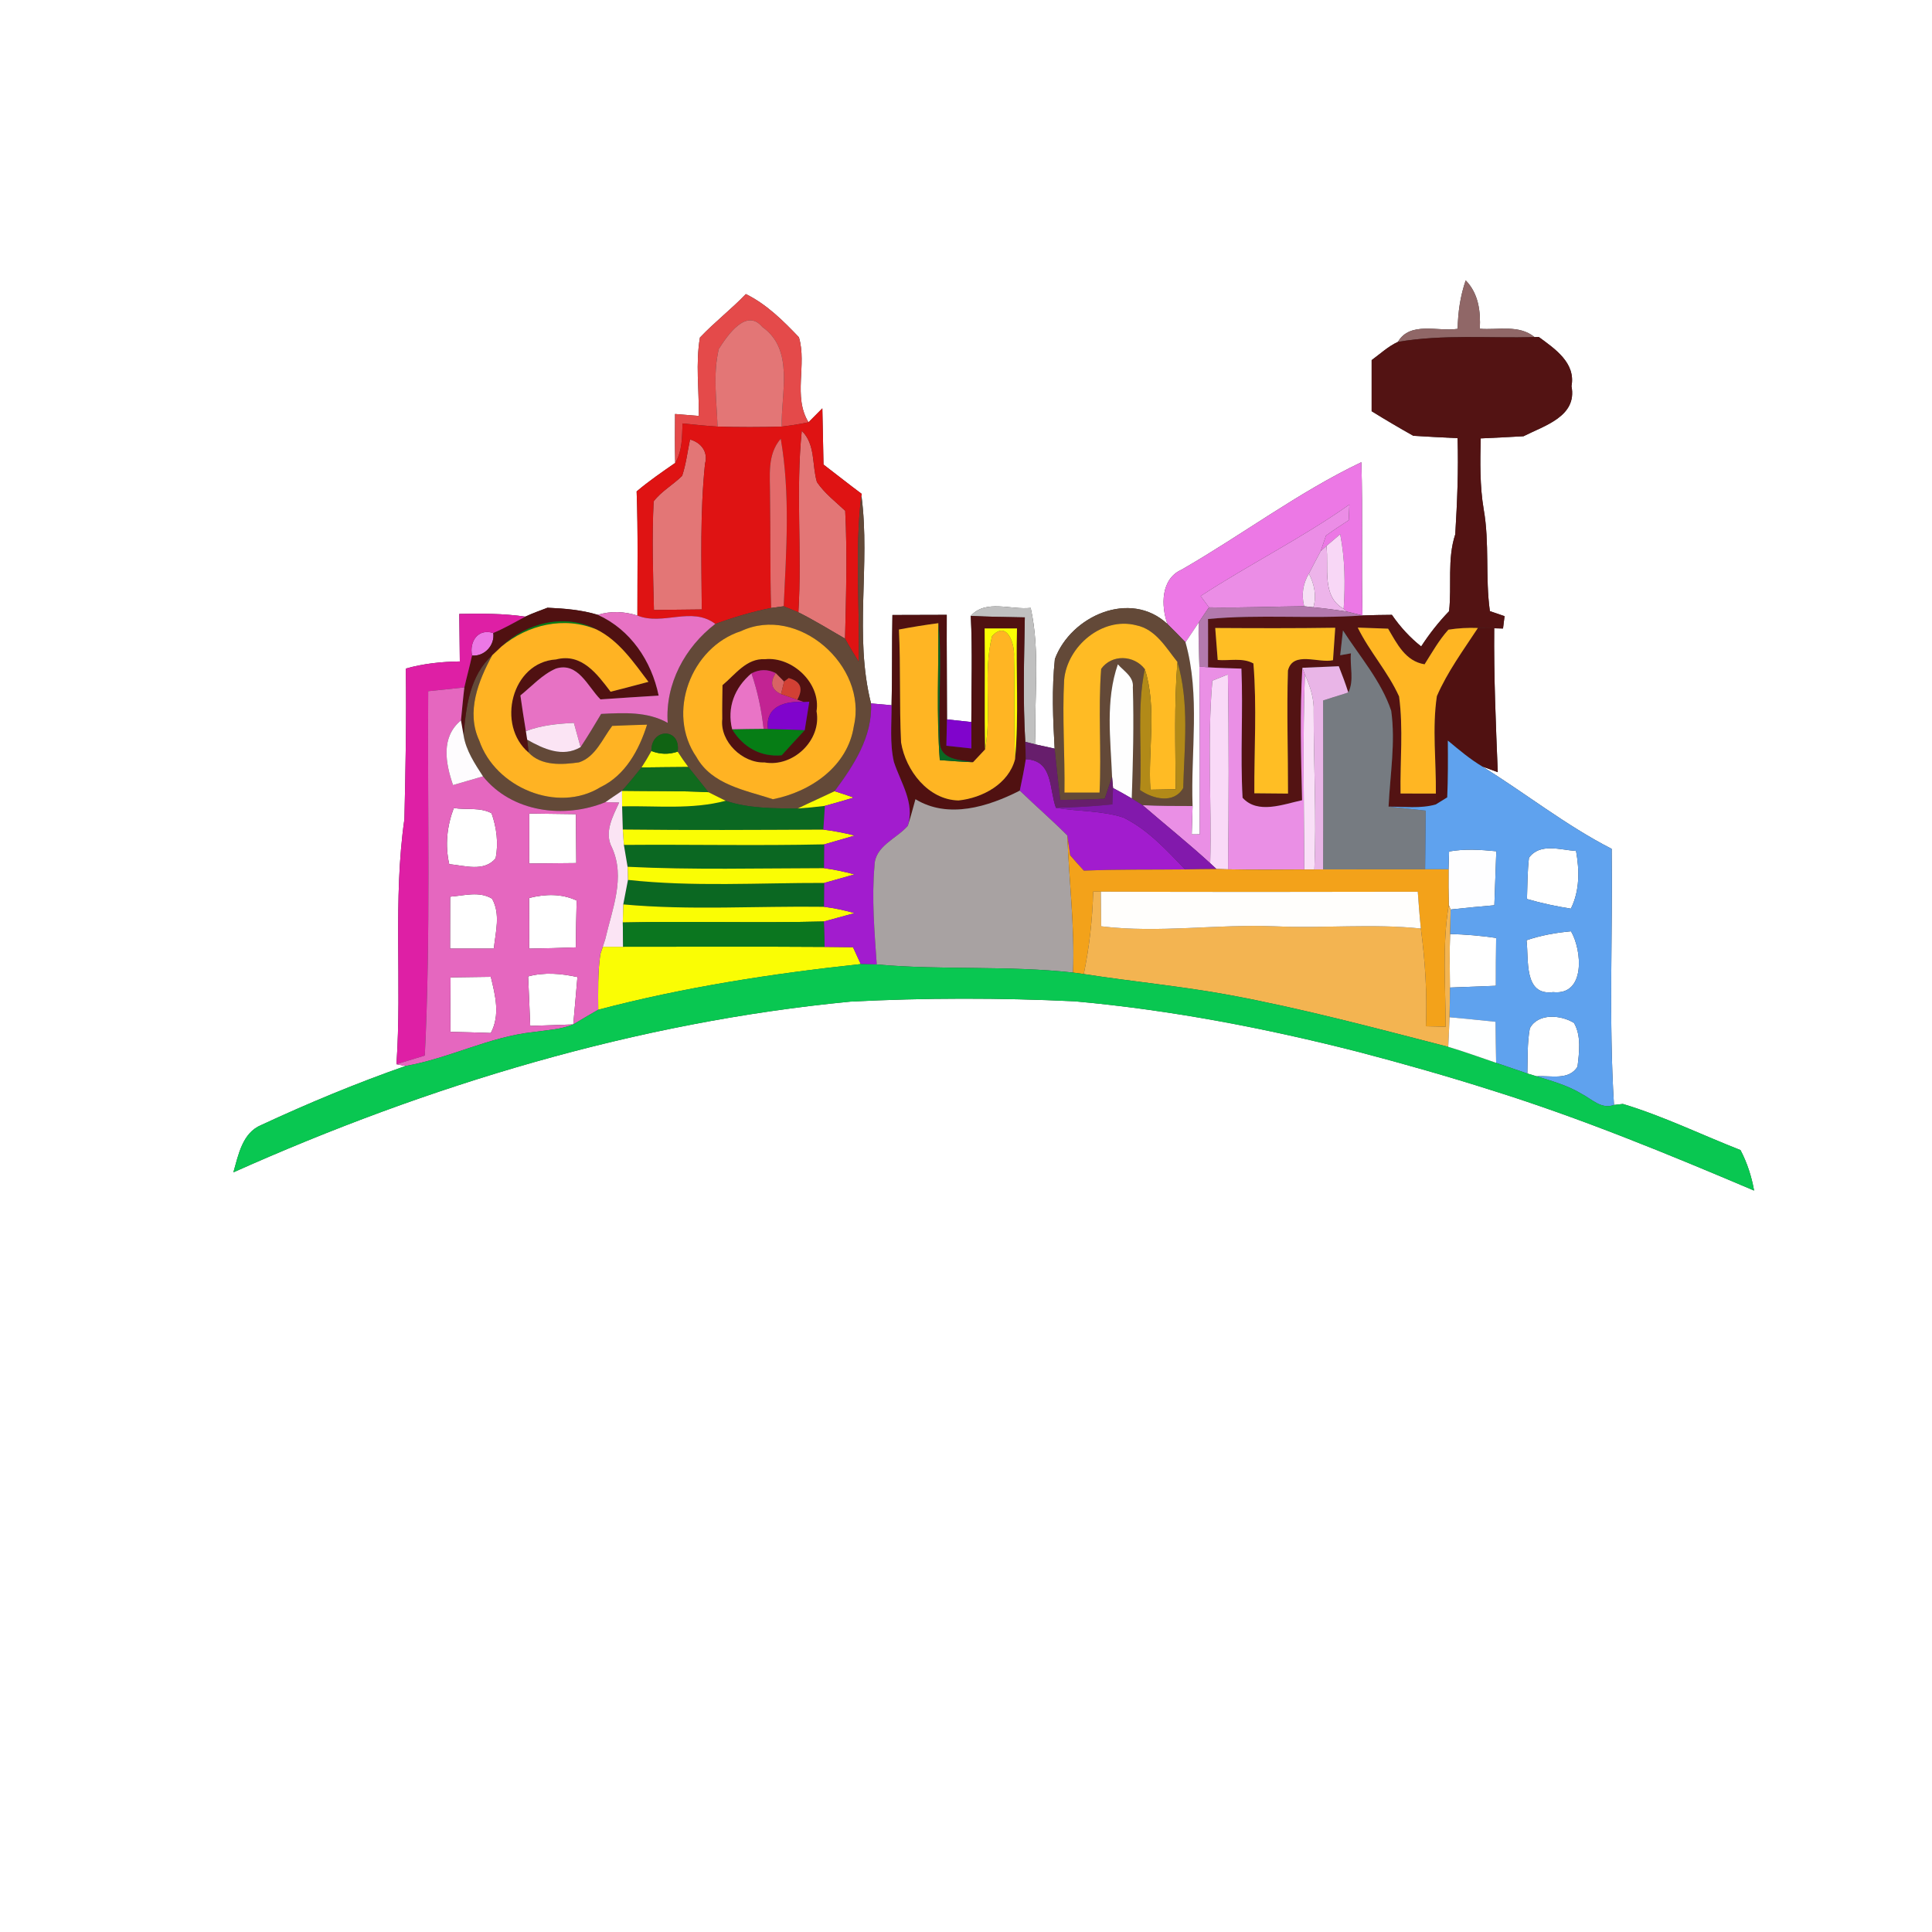 <?xml version="1.0" encoding="UTF-8" ?>
<!DOCTYPE svg PUBLIC "-//W3C//DTD SVG 1.1//EN" "http://www.w3.org/Graphics/SVG/1.1/DTD/svg11.dtd">
<svg width="250pt" height="250pt" viewBox="0 0 250 250" version="1.1" xmlns="http://www.w3.org/2000/svg">
<rect x="0" y="0" width="250" height="250" fill="#333333" stroke="none"/>
<g id="#ffffffff">
<path fill="#ffffff" opacity="1.00" d=" M 0.00 0.00 L 250.00 0.00 L 250.00 250.00 L 0.00 250.00 L 0.00 0.00 M 188.62 42.55 C 186.09 42.95 182.48 41.53 180.89 44.24 C 179.63 44.82 178.60 45.79 177.49 46.60 C 177.49 48.80 177.49 51.00 177.49 53.21 C 179.26 54.31 181.06 55.37 182.88 56.39 C 184.79 56.50 186.70 56.62 188.61 56.70 C 188.74 60.85 188.56 65.00 188.31 69.14 C 187.25 72.34 187.88 75.79 187.51 79.09 C 186.16 80.49 184.96 82.02 183.90 83.65 C 182.43 82.49 181.17 81.10 180.11 79.56 C 178.84 79.57 177.57 79.59 176.30 79.64 C 176.16 73.03 176.36 66.42 176.16 59.81 C 168.01 63.70 160.72 69.22 152.89 73.72 C 150.20 74.91 150.22 78.39 151.07 80.75 C 146.27 76.26 138.57 79.70 136.50 85.28 C 136.09 89.12 136.25 93.01 136.47 96.87 C 135.85 96.73 134.62 96.47 134.01 96.33 C 133.76 90.45 134.66 84.46 133.37 78.66 C 130.83 78.95 127.54 77.51 125.62 79.70 C 125.85 84.27 125.69 88.85 125.69 93.43 C 124.90 93.34 123.33 93.18 122.54 93.09 C 122.54 88.58 122.49 84.07 122.51 79.56 C 120.17 79.57 117.82 79.58 115.48 79.58 C 115.40 83.48 115.47 87.37 115.37 91.26 C 114.70 91.20 113.38 91.08 112.71 91.02 C 110.50 82.26 112.64 73.12 111.48 64.22 L 111.42 64.41 L 111.51 63.91 C 109.84 62.67 108.21 61.37 106.56 60.11 C 106.50 57.68 106.48 55.26 106.41 52.84 L 104.62 54.64 C 102.58 51.31 104.44 47.21 103.38 43.64 C 101.35 41.51 99.19 39.36 96.51 38.05 C 94.62 40.03 92.44 41.70 90.57 43.68 C 90.00 47.02 90.46 50.45 90.43 53.82 C 89.66 53.76 88.12 53.63 87.35 53.57 C 87.33 55.68 87.32 57.79 87.37 59.90 C 85.67 61.08 83.96 62.25 82.38 63.59 C 82.58 68.94 82.47 74.30 82.48 79.65 C 80.80 79.12 79.07 79.03 77.36 79.56 C 75.25 78.91 73.04 78.74 70.85 78.64 C 69.89 79.01 68.91 79.35 67.98 79.79 C 65.15 79.38 62.28 79.38 59.43 79.44 C 59.45 81.49 59.47 83.54 59.50 85.59 C 57.14 85.62 54.78 85.87 52.51 86.51 C 52.61 93.00 52.48 99.50 52.33 105.99 C 50.83 116.49 52.03 127.14 51.30 137.71 L 52.47 137.94 C 46.12 140.16 39.90 142.75 33.80 145.58 C 31.36 146.59 30.85 149.44 30.20 151.70 C 55.48 140.40 82.39 132.26 110.04 129.61 C 119.70 129.11 129.40 129.11 139.07 129.57 C 151.52 130.69 163.84 133.06 175.95 136.16 C 181.69 137.67 187.40 139.29 193.05 141.09 C 204.62 144.71 215.84 149.33 226.98 154.06 C 226.65 152.22 226.08 150.46 225.22 148.82 C 220.15 146.83 215.21 144.42 210.00 142.85 L 208.85 142.98 C 208.16 131.96 208.69 120.88 208.55 109.84 C 202.64 106.82 197.43 102.67 191.80 99.18 C 192.30 99.36 193.31 99.73 193.81 99.92 C 193.56 93.71 193.29 87.51 193.35 81.30 L 194.49 81.33 L 194.69 79.73 C 194.22 79.57 193.27 79.25 192.79 79.08 C 192.18 74.72 192.76 70.26 191.99 65.91 C 191.48 62.88 191.53 59.79 191.60 56.73 C 193.45 56.65 195.29 56.55 197.14 56.45 C 199.83 55.08 204.12 53.89 203.35 49.97 C 203.92 46.96 201.20 45.13 199.11 43.60 L 198.57 43.62 C 196.56 41.97 193.85 42.73 191.49 42.54 C 191.60 40.26 191.32 37.98 189.66 36.28 C 188.96 38.30 188.66 40.41 188.62 42.55 Z" />
<path fill="#ffffff" opacity="1.00" d=" M 58.13 111.82 C 57.57 109.37 57.84 106.90 58.72 104.56 C 60.33 104.82 62.14 104.43 63.61 105.24 C 64.26 107.09 64.52 109.11 64.14 111.05 C 62.69 112.87 60.09 112.00 58.13 111.82 Z" />
<path fill="#ffffff" opacity="1.00" d=" M 68.49 105.27 C 70.50 105.29 72.51 105.32 74.52 105.35 C 74.53 107.46 74.55 109.57 74.57 111.68 C 72.54 111.70 70.51 111.72 68.48 111.74 C 68.49 109.58 68.49 107.43 68.49 105.27 Z" />
<path fill="#ffffff" opacity="1.00" d=" M 197.85 110.99 C 199.28 109.03 201.93 109.99 203.94 110.11 C 204.39 112.63 204.43 115.23 203.27 117.58 C 201.35 117.28 199.45 116.87 197.59 116.33 C 197.65 114.55 197.64 112.76 197.85 110.99 Z" />
<path fill="#ffffff" opacity="1.00" d=" M 58.25 116.03 C 60.05 115.90 62.01 115.28 63.67 116.29 C 64.80 118.28 64.12 120.61 63.90 122.75 C 62.01 122.74 60.12 122.75 58.24 122.75 C 58.25 120.51 58.25 118.27 58.25 116.03 Z" />
<path fill="#ffffff" opacity="1.00" d=" M 68.47 116.20 C 70.54 115.68 72.66 115.61 74.62 116.53 C 74.56 118.55 74.53 120.57 74.51 122.59 C 72.50 122.67 70.49 122.72 68.48 122.75 C 68.49 120.56 68.49 118.38 68.47 116.20 Z" />
<path fill="#ffffff" opacity="1.00" d=" M 187.64 120.86 C 189.63 120.91 191.62 121.08 193.60 121.37 C 193.57 123.43 193.57 125.49 193.57 127.56 C 191.59 127.64 189.60 127.71 187.62 127.79 C 187.60 125.48 187.56 123.17 187.64 120.86 Z" />
<path fill="#ffffff" opacity="1.00" d=" M 197.53 121.67 C 199.39 121.03 201.33 120.69 203.29 120.51 C 204.73 122.99 205.19 128.83 200.98 128.38 C 197.11 128.89 197.85 124.11 197.53 121.67 Z" />
<path fill="#ffffff" opacity="1.00" d=" M 68.34 126.35 C 70.45 125.78 72.61 125.97 74.72 126.43 C 74.54 128.47 74.37 130.52 74.18 132.56 C 72.32 132.63 70.46 132.69 68.61 132.75 C 68.53 130.61 68.44 128.48 68.34 126.35 Z" />
<path fill="#ffffff" opacity="1.00" d=" M 58.30 126.47 C 60.03 126.45 61.77 126.43 63.51 126.40 C 64.09 128.80 64.75 131.34 63.51 133.67 C 61.77 133.60 60.03 133.56 58.29 133.52 C 58.27 131.17 58.27 128.82 58.30 126.47 Z" />
<path fill="#ffffff" opacity="1.00" d=" M 197.96 133.06 C 199.03 131.06 201.99 131.32 203.68 132.37 C 204.64 134.07 204.35 136.17 204.13 138.03 C 202.99 139.86 200.62 139.14 198.83 139.27 L 197.64 138.91 C 197.69 136.96 197.61 134.99 197.96 133.06 Z" />
</g>
<g id="#906767ff">
<path fill="#906767" opacity="1.00" d=" M 188.62 42.55 C 188.66 40.41 188.96 38.30 189.66 36.28 C 191.32 37.98 191.60 40.26 191.49 42.54 C 193.85 42.73 196.56 41.97 198.57 43.62 C 192.67 43.78 186.75 43.24 180.89 44.24 C 182.48 41.53 186.09 42.95 188.62 42.55 Z" />
</g>
<g id="#e44a4aff">
<path fill="#e44a4a" opacity="1.00" d=" M 96.51 38.05 C 99.19 39.36 101.35 41.51 103.38 43.64 C 104.44 47.21 102.58 51.31 104.62 54.64 C 103.48 54.89 102.32 55.06 101.16 55.20 C 101.04 50.90 102.83 45.27 98.65 42.31 C 96.57 39.80 94.12 43.41 93.01 45.16 C 92.23 48.45 92.74 51.86 92.85 55.20 C 91.33 55.10 89.83 54.95 88.32 54.79 C 88.25 56.53 88.31 58.35 87.37 59.90 C 87.32 57.79 87.33 55.68 87.35 53.57 C 88.12 53.63 89.66 53.76 90.43 53.82 C 90.46 50.45 90.00 47.02 90.57 43.68 C 92.44 41.70 94.62 40.03 96.51 38.05 Z" />
</g>
<g id="#e37676ff">
<path fill="#e37676" opacity="1.00" d=" M 93.01 45.16 C 94.12 43.41 96.57 39.80 98.65 42.31 C 102.83 45.27 101.04 50.90 101.16 55.20 C 98.39 55.28 95.62 55.28 92.85 55.20 C 92.74 51.86 92.23 48.45 93.01 45.16 Z" />
<path fill="#e37676" opacity="1.00" d=" M 89.29 56.87 C 90.71 57.26 91.66 58.47 91.23 60.00 C 90.58 66.27 90.77 72.57 90.81 78.86 C 88.75 78.88 86.69 78.90 84.62 78.93 C 84.50 74.25 84.35 69.56 84.58 64.88 C 85.59 63.55 87.10 62.74 88.27 61.57 C 88.78 60.04 88.96 58.43 89.29 56.87 Z" />
<path fill="#e37676" opacity="1.00" d=" M 103.31 79.23 C 103.80 71.41 102.95 63.55 103.75 55.75 C 105.55 57.51 105.05 60.17 105.71 62.38 C 106.69 63.83 108.11 64.91 109.37 66.10 C 109.65 71.61 109.48 77.13 109.35 82.64 C 107.35 81.48 105.38 80.27 103.31 79.23 Z" />
</g>
<g id="#531313ff">
<path fill="#531313" opacity="1.00" d=" M 180.89 44.24 C 186.75 43.24 192.67 43.78 198.57 43.62 L 199.11 43.60 C 201.20 45.13 203.92 46.96 203.35 49.97 C 204.12 53.89 199.83 55.08 197.14 56.45 C 195.29 56.55 193.45 56.65 191.60 56.73 C 191.53 59.79 191.48 62.88 191.99 65.91 C 192.76 70.26 192.18 74.72 192.79 79.08 C 193.27 79.25 194.22 79.57 194.69 79.73 L 194.49 81.33 L 193.35 81.30 C 192.82 81.29 191.76 81.27 191.24 81.26 C 189.95 81.21 188.68 81.28 187.42 81.48 C 186.20 82.83 185.31 84.43 184.34 85.96 C 181.85 85.56 180.77 83.29 179.62 81.35 C 178.31 81.30 177.00 81.25 175.69 81.21 C 177.22 84.33 179.61 86.95 181.04 90.12 C 181.60 94.28 181.16 98.49 181.23 102.68 C 182.75 102.68 184.28 102.68 185.80 102.69 L 185.78 104.10 C 183.80 104.66 181.71 104.37 179.68 104.38 C 179.87 100.25 180.60 96.09 180.02 91.97 C 178.72 88.11 175.96 84.97 173.78 81.58 C 173.69 82.38 173.51 83.99 173.42 84.79 L 174.81 84.54 C 174.65 86.21 175.26 88.05 174.47 89.61 C 174.11 88.46 173.68 87.33 173.24 86.21 C 172.06 86.26 169.70 86.36 168.52 86.41 C 168.19 92.12 168.35 97.84 168.49 103.55 C 166.05 104.07 162.74 105.40 160.79 103.23 C 160.48 97.66 160.87 92.09 160.64 86.52 C 159.20 86.47 157.76 86.44 156.32 86.35 C 156.33 84.26 156.33 82.18 156.32 80.10 C 162.97 79.46 169.64 80.12 176.30 79.64 C 177.57 79.59 178.84 79.57 180.11 79.56 C 181.17 81.10 182.43 82.49 183.90 83.65 C 184.96 82.02 186.16 80.49 187.51 79.09 C 187.88 75.79 187.25 72.34 188.31 69.14 C 188.56 65.00 188.74 60.85 188.61 56.70 C 186.70 56.62 184.79 56.50 182.88 56.39 C 181.06 55.37 179.26 54.31 177.49 53.21 C 177.49 51.00 177.49 48.80 177.49 46.60 C 178.60 45.79 179.63 44.82 180.89 44.24 M 157.25 81.26 C 157.35 82.64 157.46 84.02 157.57 85.40 C 159.09 85.53 160.78 85.07 162.19 85.85 C 162.65 91.43 162.28 97.05 162.31 102.65 C 163.76 102.66 165.22 102.68 166.67 102.69 C 166.68 97.38 166.49 92.07 166.66 86.77 C 167.30 84.18 170.64 85.86 172.49 85.43 C 172.59 84.03 172.68 82.63 172.78 81.23 C 167.60 81.31 162.43 81.29 157.25 81.26 Z" />
</g>
<g id="#df1313ff">
<path fill="#df1313" opacity="1.00" d=" M 88.32 54.79 C 89.83 54.95 91.33 55.10 92.85 55.20 C 95.62 55.28 98.39 55.28 101.16 55.20 C 102.32 55.06 103.48 54.89 104.62 54.64 L 106.41 52.84 C 106.48 55.26 106.50 57.68 106.56 60.11 C 108.21 61.37 109.84 62.67 111.51 63.91 L 111.42 64.41 C 110.61 71.44 111.27 78.56 111.11 85.63 C 110.51 84.63 109.89 83.66 109.35 82.64 C 109.48 77.13 109.65 71.61 109.37 66.10 C 108.11 64.91 106.69 63.83 105.71 62.38 C 105.05 60.17 105.55 57.51 103.75 55.75 C 102.95 63.55 103.80 71.41 103.31 79.23 C 102.84 79.04 101.88 78.65 101.41 78.45 C 101.75 71.25 102.27 63.90 101.03 56.77 C 99.25 58.81 99.65 61.55 99.64 64.03 C 99.73 68.91 99.62 73.79 99.79 78.67 C 97.33 79.15 94.92 79.89 92.56 80.73 C 89.49 78.41 85.79 81.00 82.48 79.65 C 82.47 74.30 82.58 68.94 82.38 63.59 C 83.96 62.25 85.67 61.08 87.37 59.90 C 88.31 58.35 88.25 56.53 88.32 54.79 M 89.29 56.87 C 88.96 58.43 88.78 60.04 88.27 61.57 C 87.10 62.74 85.59 63.55 84.58 64.88 C 84.35 69.56 84.50 74.25 84.62 78.93 C 86.69 78.90 88.75 78.88 90.81 78.86 C 90.77 72.57 90.58 66.27 91.23 60.00 C 91.66 58.47 90.71 57.26 89.29 56.87 Z" />
</g>
<g id="#e36b6bff">
<path fill="#e36b6b" opacity="1.00" d=" M 99.64 64.03 C 99.65 61.55 99.25 58.81 101.03 56.77 C 102.27 63.90 101.75 71.25 101.41 78.45 L 99.79 78.67 C 99.62 73.79 99.73 68.91 99.64 64.03 Z" />
</g>
<g id="#ec78e5ff">
<path fill="#ec78e5" opacity="1.00" d=" M 152.89 73.72 C 160.72 69.22 168.01 63.70 176.16 59.81 C 176.36 66.42 176.16 73.03 176.30 79.64 C 175.80 79.52 174.79 79.26 174.29 79.14 L 173.87 78.78 C 174.08 75.56 174.05 72.31 173.42 69.13 C 172.98 69.51 172.09 70.27 171.64 70.65 L 170.90 71.31 C 171.07 70.81 171.41 69.81 171.58 69.31 C 172.53 68.61 173.53 67.97 174.52 67.32 C 174.55 66.64 174.58 65.97 174.61 65.29 C 168.45 69.64 161.67 73.01 155.36 77.13 C 155.72 77.61 156.08 78.10 156.44 78.59 C 155.98 79.25 155.54 79.92 155.10 80.58 C 154.53 81.43 153.97 82.27 153.40 83.11 C 152.63 82.31 151.86 81.52 151.07 80.75 C 150.22 78.39 150.20 74.91 152.89 73.72 Z" />
<path fill="#ec78e5" opacity="1.00" d=" M 61.08 84.83 C 60.71 83.02 61.84 81.28 63.83 81.91 C 64.05 83.50 62.69 84.97 61.08 84.83 Z" />
</g>
<g id="#634938ff">
<path fill="#634938" opacity="1.00" d=" M 111.42 64.41 L 111.48 64.22 C 112.64 73.12 110.50 82.26 112.71 91.02 C 112.91 95.34 110.46 99.06 107.99 102.38 C 106.41 103.14 104.80 103.84 103.22 104.62 C 100.10 104.60 96.89 104.62 93.90 103.62 C 93.34 103.35 92.24 102.79 91.68 102.51 C 90.81 101.42 89.94 100.34 89.07 99.25 C 88.58 98.60 88.12 97.94 87.69 97.26 C 88.13 94.13 84.22 94.19 84.29 97.18 C 83.89 97.90 83.47 98.61 83.01 99.31 C 82.20 100.34 81.36 101.35 80.49 102.33 C 79.77 102.83 79.04 103.29 78.34 103.80 C 73.00 105.98 66.24 105.12 62.50 100.46 C 61.44 98.82 60.31 97.14 59.99 95.17 C 60.30 91.46 60.78 87.43 63.70 84.78 C 61.89 88.11 60.29 92.13 62.02 95.84 C 64.09 101.89 72.14 105.30 77.70 101.86 C 80.93 100.32 82.70 97.03 83.73 93.77 C 82.23 93.81 80.72 93.86 79.22 93.93 C 77.96 95.59 77.06 97.95 74.92 98.65 C 72.74 98.96 70.06 99.14 68.41 97.39 C 68.36 96.98 68.27 96.14 68.22 95.72 C 70.33 96.91 72.80 98.05 75.13 96.68 C 76.06 95.27 76.93 93.83 77.79 92.38 C 80.71 92.24 83.76 92.05 86.40 93.54 C 86.06 88.50 88.62 83.76 92.56 80.73 C 94.92 79.89 97.33 79.15 99.79 78.67 L 101.41 78.45 C 101.88 78.65 102.84 79.04 103.31 79.23 C 105.38 80.27 107.35 81.48 109.35 82.64 C 109.89 83.66 110.51 84.63 111.11 85.63 C 111.27 78.56 110.61 71.44 111.42 64.41 M 95.88 81.67 C 89.41 83.75 86.19 92.26 90.12 97.96 C 92.12 101.55 96.45 102.25 100.02 103.42 C 104.90 102.46 109.71 99.17 110.49 93.94 C 112.30 86.14 103.25 78.20 95.88 81.67 Z" />
<path fill="#634938" opacity="1.00" d=" M 136.50 85.28 C 138.57 79.70 146.27 76.26 151.07 80.75 C 151.86 81.52 152.63 82.31 153.40 83.11 C 155.34 89.98 154.06 97.26 154.32 104.30 C 152.16 104.30 150.01 104.30 147.85 104.19 C 147.50 103.98 146.80 103.54 146.45 103.32 C 146.61 98.53 146.74 93.73 146.59 88.93 C 146.74 87.57 145.41 86.83 144.65 85.96 C 143.02 90.63 143.71 95.68 143.90 100.52 C 143.66 101.23 143.19 102.64 142.95 103.35 C 141.03 103.47 139.11 103.49 137.19 103.51 C 136.94 101.29 136.68 99.08 136.47 96.87 C 136.25 93.01 136.09 89.12 136.50 85.28 M 137.70 87.97 C 137.44 92.83 137.81 97.69 137.74 102.56 C 139.25 102.56 140.76 102.56 142.28 102.56 C 142.55 97.23 142.08 91.88 142.49 86.55 C 143.87 84.63 146.74 84.75 148.14 86.58 C 147.06 91.73 147.83 97.02 147.52 102.23 C 149.17 103.38 151.88 104.07 153.11 101.97 C 153.25 96.56 153.93 90.92 152.36 85.66 C 150.87 83.80 149.55 81.42 147.02 80.91 C 142.64 79.78 138.10 83.61 137.70 87.97 Z" />
</g>
<g id="#eb8de6ff">
<path fill="#eb8de6" opacity="1.00" d=" M 174.61 65.29 C 174.58 65.97 174.55 66.64 174.52 67.32 C 173.53 67.97 172.53 68.61 171.58 69.31 C 171.41 69.81 171.07 70.81 170.90 71.31 C 170.39 72.28 169.87 73.25 169.37 74.23 C 168.59 75.55 168.38 76.96 168.76 78.45 C 164.65 78.48 160.55 78.68 156.44 78.59 C 156.08 78.10 155.72 77.61 155.36 77.13 C 161.67 73.01 168.45 69.64 174.61 65.29 Z" />
</g>
<g id="#f8d7f6ff">
<path fill="#f8d7f6" opacity="1.00" d=" M 171.64 70.65 C 172.09 70.27 172.98 69.51 173.42 69.13 C 174.05 72.31 174.08 75.56 173.87 78.78 C 170.96 77.16 171.98 73.38 171.64 70.65 Z" />
</g>
<g id="#edb4eaff">
<path fill="#edb4ea" opacity="1.00" d=" M 170.90 71.31 L 171.64 70.65 C 171.98 73.38 170.96 77.16 173.87 78.78 L 174.29 79.14 C 172.85 78.91 171.40 78.72 169.95 78.58 C 170.39 77.11 170.07 75.55 169.37 74.23 C 169.87 73.25 170.39 72.28 170.90 71.31 Z" />
</g>
<g id="#f6e0f5ff">
<path fill="#f6e0f5" opacity="1.00" d=" M 169.37 74.23 C 170.07 75.55 170.39 77.11 169.95 78.58 C 169.65 78.55 169.06 78.49 168.76 78.45 C 168.38 76.96 168.59 75.55 169.37 74.23 Z" />
</g>
<g id="#c0c0c0ff">
<path fill="#c0c0c0" opacity="1.00" d=" M 125.62 79.70 C 127.54 77.51 130.83 78.95 133.37 78.66 C 134.66 84.46 133.76 90.45 134.01 96.33 L 132.67 95.99 C 132.35 90.63 132.52 85.25 132.61 79.89 C 130.28 79.85 127.94 79.81 125.62 79.70 Z" />
</g>
<g id="#b379adff">
<path fill="#b379ad" opacity="1.00" d=" M 156.44 78.59 C 160.55 78.68 164.65 78.48 168.76 78.45 C 169.06 78.49 169.65 78.55 169.95 78.58 C 171.40 78.72 172.85 78.91 174.29 79.14 C 174.79 79.26 175.80 79.52 176.30 79.64 C 169.64 80.12 162.97 79.46 156.32 80.10 C 156.33 82.18 156.33 84.26 156.32 86.35 L 155.20 86.24 C 155.12 84.36 155.07 82.47 155.10 80.58 C 155.54 79.92 155.98 79.25 156.44 78.59 Z" />
</g>
<g id="#501111ff">
<path fill="#501111" opacity="1.00" d=" M 67.98 79.79 C 68.91 79.35 69.89 79.01 70.85 78.64 C 73.04 78.74 75.25 78.91 77.36 79.56 C 81.60 81.48 84.31 85.54 85.23 90.01 C 82.72 90.16 80.21 90.33 77.70 90.50 C 76.04 88.84 74.81 85.63 71.94 86.51 C 70.16 87.28 68.83 88.79 67.34 89.99 C 67.56 91.53 67.79 93.07 68.05 94.61 L 68.22 95.72 C 68.27 96.14 68.36 96.98 68.41 97.39 C 64.19 93.84 66.19 85.68 71.96 85.33 C 75.27 84.47 77.29 87.24 79.01 89.51 C 80.65 89.09 82.28 88.67 83.91 88.23 C 81.99 85.70 80.12 82.91 77.19 81.45 C 73.06 79.34 68.17 80.58 64.89 83.66 C 64.59 83.94 64.00 84.50 63.70 84.78 C 60.78 87.43 60.30 91.46 59.99 95.17 L 59.65 93.22 C 59.80 91.80 59.91 90.37 60.09 88.95 C 60.40 87.57 60.78 86.21 61.08 84.83 C 62.69 84.97 64.05 83.50 63.83 81.91 C 65.26 81.30 66.61 80.53 67.98 79.79 Z" />
<path fill="#501111" opacity="1.00" d=" M 115.48 79.58 C 117.82 79.58 120.17 79.57 122.51 79.56 C 122.49 84.07 122.54 88.58 122.54 93.09 C 122.52 93.94 122.48 95.65 122.46 96.50 C 123.54 96.62 124.62 96.73 125.70 96.85 C 125.69 95.71 125.69 94.57 125.69 93.43 C 125.69 88.85 125.85 84.27 125.62 79.70 C 127.94 79.81 130.28 79.85 132.61 79.89 C 132.52 85.25 132.35 90.63 132.67 95.99 C 132.69 96.55 132.72 97.68 132.74 98.24 C 132.52 99.60 132.25 100.96 131.96 102.31 C 127.87 104.39 122.71 106.01 118.46 103.42 C 118.14 104.57 117.84 105.72 117.47 106.86 C 118.40 103.89 116.55 101.29 115.67 98.59 C 115.12 96.19 115.38 93.70 115.37 91.26 C 115.47 87.37 115.40 83.48 115.48 79.58 M 116.32 81.46 C 116.56 86.33 116.36 91.21 116.60 96.08 C 117.20 99.70 120.10 103.49 124.03 103.58 C 127.12 103.26 130.52 101.45 131.35 98.23 C 131.86 92.61 131.44 86.95 131.60 81.32 C 130.20 81.32 128.80 81.32 127.41 81.32 C 127.48 86.54 127.37 91.75 127.47 96.97 C 127.08 97.38 126.30 98.21 125.91 98.63 C 124.26 98.31 121.69 98.38 121.61 96.08 C 121.35 90.94 121.95 85.78 121.42 80.64 C 119.71 80.86 118.01 81.14 116.32 81.46 Z" />
<path fill="#501111" opacity="1.00" d=" M 191.24 81.26 C 191.76 81.27 192.82 81.29 193.35 81.30 C 193.29 87.51 193.56 93.71 193.81 99.92 C 193.31 99.73 192.30 99.36 191.80 99.18 C 190.20 98.23 188.77 97.01 187.35 95.83 C 187.37 98.28 187.38 100.73 187.27 103.18 C 186.90 103.41 186.15 103.87 185.78 104.10 L 185.80 102.69 C 185.85 98.49 185.31 94.25 185.93 90.08 C 187.30 86.92 189.36 84.13 191.24 81.26 Z" />
<path fill="#501111" opacity="1.00" d=" M 93.49 88.66 C 95.13 87.30 96.60 85.15 98.99 85.30 C 102.52 84.93 106.24 88.41 105.66 92.03 C 106.35 95.78 102.62 99.32 98.93 98.66 C 96.08 98.77 93.13 95.96 93.46 93.04 C 93.44 91.58 93.47 90.12 93.49 88.66 M 97.24 87.13 C 95.06 88.97 94.04 91.55 94.74 94.37 C 96.14 96.66 98.41 97.98 101.15 97.73 C 102.13 96.64 103.13 95.56 104.13 94.48 C 104.33 93.26 104.53 92.03 104.72 90.80 L 104.01 90.84 L 103.17 90.54 C 103.98 89.10 103.61 88.17 102.06 87.74 L 101.46 88.19 C 101.19 87.92 100.65 87.38 100.38 87.10 C 99.35 86.58 98.30 86.59 97.24 87.13 Z" />
</g>
<g id="#de1fa5ff">
<path fill="#de1fa5" opacity="1.00" d=" M 59.43 79.44 C 62.28 79.38 65.15 79.38 67.98 79.79 C 66.61 80.53 65.26 81.30 63.83 81.91 C 61.84 81.28 60.71 83.02 61.08 84.83 C 60.78 86.21 60.40 87.57 60.09 88.95 C 58.53 89.11 56.97 89.27 55.41 89.44 C 55.30 105.16 55.74 120.90 54.97 136.59 C 54.05 136.87 52.22 137.43 51.30 137.71 C 52.03 127.14 50.83 116.49 52.33 105.99 C 52.48 99.50 52.61 93.00 52.51 86.51 C 54.78 85.87 57.14 85.62 59.50 85.59 C 59.47 83.54 59.45 81.49 59.43 79.44 Z" />
</g>
<g id="#067d15ff">
<path fill="#067d15" opacity="1.00" d=" M 64.89 83.66 C 68.17 80.58 73.06 79.34 77.19 81.45 C 72.99 79.72 68.32 80.82 64.89 83.66 Z" />
<path fill="#067d15" opacity="1.00" d=" M 94.74 94.37 C 96.09 94.34 97.45 94.32 98.81 94.31 L 99.37 94.32 C 100.95 94.36 102.54 94.42 104.13 94.48 C 103.13 95.56 102.13 96.64 101.15 97.73 C 98.41 97.98 96.14 96.66 94.74 94.37 Z" />
</g>
<g id="#e772c4ff">
<path fill="#e772c4" opacity="1.00" d=" M 77.36 79.56 C 79.07 79.03 80.80 79.12 82.48 79.65 C 85.79 81.00 89.49 78.41 92.56 80.73 C 88.62 83.76 86.06 88.50 86.40 93.54 C 83.76 92.05 80.71 92.24 77.79 92.38 C 76.93 93.83 76.06 95.27 75.13 96.68 C 74.91 95.89 74.48 94.32 74.26 93.54 C 72.16 93.65 70.03 93.84 68.05 94.61 C 67.79 93.07 67.56 91.53 67.34 89.99 C 68.83 88.79 70.16 87.28 71.94 86.51 C 74.81 85.63 76.04 88.84 77.70 90.50 C 80.21 90.33 82.72 90.16 85.23 90.01 C 84.31 85.54 81.60 81.48 77.36 79.56 Z" />
</g>
<g id="#ffb323ff">
<path fill="#ffb323" opacity="1.00" d=" M 64.89 83.66 C 68.32 80.82 72.99 79.72 77.19 81.45 C 80.12 82.91 81.99 85.70 83.91 88.23 C 82.28 88.67 80.65 89.09 79.01 89.51 C 77.29 87.24 75.27 84.47 71.96 85.33 C 66.19 85.68 64.19 93.84 68.41 97.39 C 70.06 99.14 72.74 98.96 74.92 98.65 C 77.06 97.95 77.96 95.59 79.22 93.93 C 80.72 93.86 82.23 93.81 83.73 93.77 C 82.70 97.03 80.93 100.32 77.70 101.86 C 72.14 105.30 64.09 101.89 62.02 95.84 C 60.29 92.13 61.89 88.11 63.70 84.78 C 64.00 84.50 64.59 83.94 64.89 83.66 Z" />
<path fill="#ffb323" opacity="1.00" d=" M 95.88 81.67 C 103.25 78.20 112.30 86.14 110.49 93.94 C 109.71 99.17 104.90 102.46 100.02 103.42 C 96.45 102.25 92.12 101.55 90.12 97.96 C 86.19 92.26 89.41 83.75 95.88 81.67 M 93.49 88.66 C 93.47 90.12 93.44 91.58 93.46 93.04 C 93.13 95.96 96.08 98.77 98.93 98.66 C 102.62 99.32 106.35 95.78 105.66 92.03 C 106.24 88.41 102.52 84.93 98.99 85.30 C 96.60 85.15 95.13 87.30 93.49 88.66 Z" />
</g>
<g id="#ffb523ff">
<path fill="#ffb523" opacity="1.00" d=" M 116.32 81.46 C 118.01 81.14 119.71 80.86 121.42 80.64 C 121.47 86.55 121.16 92.46 121.61 98.36 C 123.04 98.46 124.47 98.58 125.91 98.63 C 126.30 98.21 127.08 97.38 127.47 96.97 C 128.37 92.12 127.17 87.11 128.37 82.32 C 130.30 80.21 131.33 83.30 131.21 84.98 C 131.32 89.39 131.18 93.81 131.35 98.23 C 130.52 101.45 127.12 103.26 124.03 103.58 C 120.10 103.49 117.20 99.70 116.60 96.08 C 116.36 91.21 116.56 86.33 116.32 81.46 Z" />
</g>
<g id="#0b6822ff">
<path fill="#0b6822" opacity="1.00" d=" M 121.42 80.64 C 121.95 85.78 121.35 90.94 121.61 96.08 C 121.69 98.38 124.26 98.31 125.91 98.63 C 124.47 98.58 123.04 98.46 121.61 98.36 C 121.16 92.46 121.47 86.55 121.42 80.64 Z" />
<path fill="#0b6822" opacity="1.00" d=" M 93.90 103.62 C 96.89 104.62 100.10 104.60 103.22 104.62 C 104.40 104.54 105.57 104.43 106.74 104.28 C 106.69 105.05 106.59 106.58 106.54 107.35 C 97.89 107.39 89.24 107.44 80.59 107.34 C 80.57 106.59 80.52 105.09 80.50 104.34 C 84.97 104.25 89.52 104.78 93.90 103.62 Z" />
<path fill="#0b6822" opacity="1.00" d=" M 80.73 109.33 C 89.37 109.26 98.02 109.45 106.66 109.26 C 106.65 110.03 106.64 111.57 106.63 112.34 C 98.16 112.35 89.68 112.58 81.21 112.16 C 81.09 111.45 80.85 110.04 80.73 109.33 Z" />
<path fill="#0b6822" opacity="1.00" d=" M 81.26 113.86 C 89.68 114.78 98.20 114.23 106.66 114.25 C 106.65 115.03 106.64 116.57 106.63 117.34 C 97.97 117.22 89.28 117.82 80.65 117.03 C 80.80 116.24 81.11 114.65 81.26 113.86 Z" />
</g>
<g id="#fafd04ff">
<path fill="#fafd04" opacity="1.00" d=" M 127.41 81.32 C 128.80 81.32 130.20 81.32 131.60 81.32 C 131.44 86.95 131.86 92.61 131.35 98.23 C 131.18 93.81 131.32 89.39 131.21 84.98 C 131.33 83.30 130.30 80.21 128.37 82.32 C 127.17 87.11 128.37 92.12 127.47 96.97 C 127.37 91.75 127.48 86.54 127.41 81.32 Z" />
<path fill="#fafd04" opacity="1.00" d=" M 84.29 97.18 C 85.41 97.62 86.55 97.65 87.69 97.26 C 88.12 97.94 88.58 98.60 89.07 99.25 C 87.05 99.27 85.03 99.28 83.01 99.31 C 83.47 98.61 83.89 97.90 84.29 97.18 Z" />
<path fill="#fafd04" opacity="1.00" d=" M 80.49 102.33 C 84.22 102.39 87.95 102.31 91.68 102.51 C 92.24 102.79 93.34 103.35 93.90 103.62 C 89.52 104.78 84.97 104.25 80.50 104.34 C 80.50 103.84 80.49 102.84 80.49 102.33 Z" />
<path fill="#fafd04" opacity="1.00" d=" M 107.99 102.38 C 108.83 102.64 109.66 102.92 110.48 103.21 C 109.24 103.58 107.99 103.93 106.74 104.28 C 105.57 104.43 104.40 104.54 103.22 104.62 C 104.80 103.84 106.41 103.14 107.99 102.38 Z" />
<path fill="#fafd04" opacity="1.00" d=" M 80.59 107.34 C 89.24 107.44 97.89 107.39 106.54 107.35 C 107.90 107.52 109.26 107.78 110.60 108.12 C 109.61 108.40 107.64 108.97 106.66 109.26 C 98.02 109.45 89.37 109.26 80.73 109.33 C 80.70 108.83 80.63 107.84 80.59 107.34 Z" />
<path fill="#fafd04" opacity="1.00" d=" M 81.21 112.16 C 89.68 112.58 98.16 112.35 106.63 112.34 C 107.95 112.52 109.27 112.79 110.56 113.15 C 109.59 113.42 107.63 113.98 106.66 114.25 C 98.20 114.23 89.68 114.78 81.26 113.86 C 81.25 113.43 81.22 112.58 81.21 112.16 Z" />
<path fill="#fafd04" opacity="1.00" d=" M 80.65 117.03 C 89.28 117.82 97.97 117.22 106.63 117.34 C 107.96 117.51 109.28 117.78 110.57 118.16 C 109.58 118.43 107.60 118.97 106.61 119.24 C 97.94 119.46 89.26 119.18 80.59 119.37 C 80.61 118.79 80.63 117.62 80.65 117.03 Z" />
<path fill="#fafd04" opacity="1.00" d=" M 106.70 122.53 C 107.92 122.55 109.15 122.56 110.38 122.57 C 110.63 123.12 111.13 124.21 111.38 124.75 C 99.95 125.98 88.54 127.73 77.41 130.66 C 77.40 128.26 77.34 125.85 77.68 123.47 L 78.00 122.51 C 78.66 122.51 79.98 122.51 80.64 122.51 C 89.33 122.51 98.01 122.47 106.70 122.53 Z" />
</g>
<g id="#ffbb24ff">
<path fill="#ffbb24" opacity="1.00" d=" M 137.70 87.97 C 138.10 83.61 142.64 79.78 147.02 80.91 C 149.55 81.42 150.87 83.80 152.36 85.66 C 151.92 91.14 152.11 96.64 152.13 102.13 C 151.31 102.15 149.68 102.17 148.86 102.19 C 148.53 97.00 149.74 91.62 148.14 86.58 C 146.74 84.75 143.87 84.63 142.49 86.55 C 142.08 91.88 142.55 97.23 142.28 102.56 C 140.76 102.56 139.25 102.56 137.74 102.56 C 137.81 97.69 137.44 92.83 137.70 87.97 Z" />
</g>
<g id="#fefeffff">
<path fill="#fefeff" opacity="1.00" d=" M 153.40 83.11 C 153.97 82.27 154.53 81.43 155.10 80.58 C 155.07 82.47 155.12 84.36 155.20 86.24 C 155.29 93.48 155.24 100.72 155.25 107.96 L 154.21 107.97 C 154.25 106.75 154.28 105.52 154.32 104.30 C 154.06 97.26 155.34 89.98 153.40 83.11 Z" />
<path fill="#fefeff" opacity="1.00" d=" M 187.51 110.18 C 189.53 109.82 191.59 109.95 193.62 110.15 C 193.53 112.48 193.45 114.81 193.37 117.14 C 191.48 117.30 189.59 117.48 187.71 117.69 C 187.65 117.54 187.53 117.24 187.47 117.10 C 187.44 115.56 187.42 114.02 187.44 112.49 C 187.45 111.91 187.49 110.75 187.51 110.18 Z" />
</g>
<g id="#ffbe24ff">
<path fill="#ffbe24" opacity="1.00" d=" M 157.25 81.26 C 162.43 81.29 167.60 81.31 172.78 81.23 C 172.68 82.63 172.59 84.03 172.49 85.43 C 170.64 85.86 167.30 84.18 166.66 86.77 C 166.49 92.07 166.68 97.38 166.67 102.69 C 165.22 102.68 163.76 102.66 162.31 102.65 C 162.28 97.05 162.65 91.43 162.19 85.85 C 160.78 85.07 159.09 85.53 157.57 85.40 C 157.46 84.02 157.35 82.64 157.25 81.26 Z" />
</g>
<g id="#ffb623ff">
<path fill="#ffb623" opacity="1.00" d=" M 175.69 81.21 C 177.00 81.25 178.31 81.30 179.62 81.35 C 180.77 83.29 181.85 85.56 184.34 85.96 C 185.31 84.43 186.20 82.83 187.42 81.48 C 188.68 81.28 189.95 81.21 191.24 81.26 C 189.36 84.13 187.30 86.92 185.93 90.08 C 185.31 94.25 185.85 98.49 185.80 102.69 C 184.28 102.68 182.75 102.68 181.23 102.68 C 181.16 98.49 181.60 94.28 181.04 90.12 C 179.61 86.95 177.22 84.33 175.69 81.21 Z" />
</g>
<g id="#767b81ff">
<path fill="#767b81" opacity="1.00" d=" M 173.78 81.58 C 175.96 84.97 178.72 88.11 180.02 91.97 C 180.60 96.09 179.87 100.25 179.68 104.38 C 181.28 104.54 182.88 104.72 184.49 104.90 C 184.47 107.43 184.44 109.96 184.41 112.49 C 180.01 112.50 175.61 112.50 171.21 112.50 C 171.24 105.21 171.22 97.93 171.21 90.64 C 172.02 90.38 173.65 89.87 174.47 89.61 C 175.26 88.05 174.65 86.21 174.81 84.54 L 173.42 84.79 C 173.51 83.99 173.69 82.38 173.78 81.58 Z" />
</g>
<g id="#fefefeff">
<path fill="#fefefe" opacity="1.00" d=" M 144.65 85.96 C 145.41 86.83 146.74 87.57 146.59 88.93 C 146.74 93.73 146.61 98.53 146.45 103.32 C 145.65 102.85 144.85 102.40 144.03 101.97 C 144.00 101.61 143.93 100.88 143.90 100.52 C 143.71 95.68 143.02 90.63 144.65 85.96 Z" />
</g>
<g id="#b28a18ff">
<path fill="#b28a18" opacity="1.00" d=" M 152.36 85.66 C 153.93 90.92 153.25 96.56 153.11 101.97 C 151.88 104.07 149.17 103.38 147.52 102.23 C 147.83 97.02 147.06 91.73 148.14 86.58 C 149.74 91.62 148.53 97.00 148.86 102.19 C 149.68 102.17 151.31 102.15 152.13 102.13 C 152.11 96.64 151.92 91.14 152.36 85.66 Z" />
</g>
<g id="#ea8fe5ff">
<path fill="#ea8fe5" opacity="1.00" d=" M 155.20 86.24 L 156.32 86.35 C 157.76 86.44 159.20 86.47 160.64 86.52 C 160.87 92.09 160.48 97.66 160.79 103.23 C 162.74 105.40 166.05 104.07 168.49 103.55 C 168.35 97.84 168.19 92.12 168.52 86.41 L 168.85 87.27 C 168.56 95.68 168.73 104.10 168.78 112.51 C 165.49 112.53 162.20 112.56 158.91 112.49 C 159.00 104.08 159.03 95.68 158.89 87.27 C 158.38 87.47 157.38 87.88 156.88 88.08 C 156.19 95.92 156.81 103.83 156.60 111.70 C 153.76 109.11 150.76 106.70 147.85 104.19 C 150.01 104.30 152.16 104.30 154.32 104.30 C 154.28 105.52 154.25 106.75 154.21 107.97 L 155.25 107.96 C 155.24 100.72 155.29 93.48 155.20 86.24 Z" />
</g>
<g id="#c22393ff">
<path fill="#c22393" opacity="1.00" d=" M 97.24 87.13 C 98.30 86.59 99.35 86.58 100.38 87.10 C 99.58 88.33 99.81 89.23 101.07 89.81 C 101.60 89.99 102.65 90.36 103.17 90.54 L 104.01 90.84 C 101.67 90.70 99.02 91.33 99.37 94.32 L 98.81 94.31 C 98.54 91.87 98.04 89.46 97.24 87.13 Z" />
</g>
<g id="#d86364ff">
<path fill="#d86364" opacity="1.00" d=" M 100.38 87.10 C 100.65 87.38 101.19 87.92 101.46 88.19 C 101.37 88.60 101.17 89.41 101.07 89.81 C 99.81 89.23 99.58 88.33 100.38 87.10 Z" />
</g>
<g id="#e9b5e7ff">
<path fill="#e9b5e7" opacity="1.00" d=" M 168.52 86.41 C 169.70 86.36 172.06 86.26 173.24 86.21 C 173.68 87.33 174.11 88.46 174.47 89.61 C 173.65 89.87 172.02 90.38 171.21 90.64 C 171.22 97.93 171.24 105.21 171.21 112.50 L 170.08 112.51 C 170.37 105.70 169.98 98.90 169.99 92.10 C 170.07 90.41 169.53 88.79 168.85 87.27 L 168.52 86.41 Z" />
</g>
<g id="#e974c6ff">
<path fill="#e974c6" opacity="1.00" d=" M 94.74 94.37 C 94.04 91.55 95.06 88.97 97.24 87.13 C 98.04 89.46 98.54 91.87 98.81 94.31 C 97.45 94.32 96.09 94.34 94.74 94.37 Z" />
</g>
<g id="#d24034ff">
<path fill="#d24034" opacity="1.00" d=" M 101.46 88.19 L 102.06 87.74 C 103.61 88.17 103.98 89.10 103.17 90.54 C 102.65 90.36 101.60 89.99 101.07 89.81 C 101.17 89.41 101.37 88.60 101.46 88.19 Z" />
</g>
<g id="#f9d9f7ff">
<path fill="#f9d9f7" opacity="1.00" d=" M 156.88 88.08 C 157.38 87.88 158.38 87.47 158.89 87.27 C 159.03 95.68 159.00 104.08 158.91 112.49 C 158.53 112.48 157.78 112.46 157.41 112.45 L 156.60 111.70 C 156.81 103.83 156.19 95.92 156.88 88.08 Z" />
</g>
<g id="#f9e0f7ff">
<path fill="#f9e0f7" opacity="1.00" d=" M 168.85 87.27 C 169.53 88.79 170.07 90.41 169.99 92.10 C 169.98 98.90 170.37 105.70 170.08 112.51 L 168.78 112.51 C 168.73 104.10 168.56 95.68 168.85 87.27 Z" />
</g>
<g id="#e567bfff">
<path fill="#e567bf" opacity="1.00" d=" M 55.41 89.44 C 56.97 89.27 58.53 89.11 60.09 88.95 C 59.91 90.37 59.80 91.80 59.65 93.22 C 57.02 95.38 57.65 98.75 58.62 101.59 C 59.91 101.22 61.20 100.84 62.50 100.46 C 66.24 105.12 73.00 105.98 78.34 103.80 C 78.78 103.81 79.68 103.83 80.12 103.84 C 79.30 105.65 78.14 107.69 79.19 109.68 C 80.96 113.57 79.20 117.67 78.32 121.53 C 78.24 121.78 78.08 122.27 78.00 122.51 L 77.68 123.47 C 77.34 125.85 77.40 128.26 77.41 130.66 C 76.32 131.28 75.25 131.92 74.18 132.56 C 74.37 130.52 74.54 128.47 74.72 126.43 C 72.61 125.97 70.45 125.78 68.34 126.35 C 68.44 128.48 68.53 130.61 68.61 132.75 C 70.46 132.69 72.32 132.63 74.18 132.56 C 72.54 133.23 70.75 133.30 69.02 133.55 C 63.29 134.16 58.12 136.96 52.47 137.94 L 51.30 137.71 C 52.22 137.43 54.05 136.87 54.97 136.59 C 55.74 120.90 55.30 105.16 55.41 89.44 M 58.13 111.82 C 60.09 112.00 62.69 112.87 64.14 111.05 C 64.52 109.11 64.26 107.09 63.61 105.24 C 62.14 104.43 60.33 104.82 58.72 104.56 C 57.84 106.90 57.57 109.37 58.13 111.82 M 68.49 105.27 C 68.49 107.43 68.49 109.58 68.48 111.74 C 70.51 111.72 72.54 111.70 74.57 111.68 C 74.55 109.57 74.53 107.46 74.52 105.35 C 72.51 105.32 70.50 105.29 68.49 105.27 M 58.25 116.03 C 58.25 118.27 58.25 120.51 58.24 122.75 C 60.12 122.75 62.01 122.74 63.90 122.75 C 64.12 120.61 64.80 118.28 63.67 116.29 C 62.01 115.28 60.05 115.90 58.25 116.03 M 68.47 116.20 C 68.49 118.38 68.49 120.56 68.48 122.75 C 70.49 122.72 72.50 122.67 74.51 122.59 C 74.53 120.57 74.56 118.55 74.62 116.53 C 72.66 115.61 70.54 115.68 68.47 116.20 M 58.30 126.47 C 58.27 128.82 58.27 131.17 58.29 133.52 C 60.03 133.56 61.77 133.60 63.51 133.67 C 64.75 131.34 64.09 128.80 63.51 126.40 C 61.77 126.43 60.03 126.45 58.30 126.47 Z" />
</g>
<g id="#8004ccff">
<path fill="#8004cc" opacity="1.00" d=" M 99.37 94.32 C 99.02 91.33 101.67 90.70 104.01 90.84 L 104.72 90.80 C 104.53 92.03 104.33 93.26 104.13 94.48 C 102.54 94.42 100.95 94.36 99.37 94.32 Z" />
<path fill="#8004cc" opacity="1.00" d=" M 122.54 93.09 C 123.33 93.18 124.90 93.34 125.69 93.43 C 125.69 94.57 125.69 95.71 125.70 96.85 C 124.62 96.73 123.54 96.62 122.46 96.50 C 122.48 95.65 122.52 93.94 122.54 93.09 Z" />
</g>
<g id="#a21cceff">
<path fill="#a21cce" opacity="1.00" d=" M 112.71 91.02 C 113.38 91.08 114.70 91.20 115.37 91.26 C 115.38 93.70 115.12 96.19 115.67 98.59 C 116.55 101.29 118.40 103.89 117.47 106.86 C 116.02 108.54 113.19 109.47 113.16 112.03 C 112.78 116.28 113.16 120.56 113.45 124.80 C 112.93 124.79 111.90 124.76 111.38 124.75 C 111.13 124.21 110.63 123.12 110.38 122.57 C 109.15 122.56 107.92 122.55 106.70 122.53 C 106.67 121.71 106.63 120.06 106.61 119.24 C 107.60 118.97 109.58 118.43 110.57 118.16 C 109.28 117.78 107.96 117.51 106.63 117.34 C 106.64 116.57 106.65 115.03 106.66 114.25 C 107.63 113.98 109.59 113.42 110.56 113.15 C 109.27 112.79 107.95 112.52 106.63 112.34 C 106.64 111.57 106.65 110.03 106.66 109.26 C 107.64 108.97 109.61 108.40 110.60 108.12 C 109.26 107.78 107.90 107.52 106.54 107.35 C 106.59 106.58 106.69 105.05 106.74 104.28 C 107.99 103.93 109.24 103.58 110.48 103.21 C 109.66 102.92 108.83 102.64 107.99 102.38 C 110.46 99.06 112.91 95.34 112.71 91.02 Z" />
<path fill="#a21cce" opacity="1.00" d=" M 132.74 98.24 C 136.31 98.39 135.74 102.08 136.64 104.53 C 139.53 105.03 142.54 104.87 145.35 105.78 C 148.52 107.33 150.94 109.99 153.35 112.50 C 148.98 112.55 144.61 112.48 140.25 112.66 C 139.65 112.01 139.06 111.35 138.48 110.68 C 138.39 110.04 138.20 108.75 138.11 108.11 C 136.12 106.11 133.99 104.27 131.96 102.31 C 132.25 100.96 132.52 99.60 132.74 98.24 Z" />
</g>
<g id="#fbe4f4ff">
<path fill="#fbe4f4" opacity="1.00" d=" M 68.05 94.61 C 70.03 93.84 72.16 93.65 74.26 93.54 C 74.48 94.32 74.91 95.89 75.13 96.68 C 72.80 98.05 70.33 96.91 68.22 95.72 L 68.05 94.61 Z" />
<path fill="#fbe4f4" opacity="1.00" d=" M 78.34 103.80 C 79.04 103.29 79.77 102.83 80.49 102.33 C 80.49 102.84 80.50 103.84 80.50 104.34 C 80.52 105.09 80.57 106.59 80.59 107.34 C 80.63 107.84 80.70 108.83 80.73 109.33 C 80.85 110.04 81.09 111.45 81.21 112.16 C 81.22 112.58 81.25 113.43 81.26 113.86 C 81.11 114.65 80.80 116.24 80.65 117.03 C 80.63 117.62 80.61 118.79 80.59 119.37 C 80.60 120.42 80.62 121.46 80.64 122.51 C 79.98 122.51 78.66 122.51 78.00 122.51 C 78.08 122.27 78.24 121.78 78.32 121.53 C 79.20 117.67 80.96 113.57 79.19 109.68 C 78.14 107.69 79.30 105.65 80.12 103.84 C 79.68 103.83 78.78 103.81 78.34 103.80 Z" />
</g>
<g id="#fefcfeff">
<path fill="#fefcfe" opacity="1.00" d=" M 58.62 101.59 C 57.65 98.75 57.02 95.38 59.65 93.22 L 59.99 95.17 C 60.31 97.14 61.44 98.82 62.50 100.46 C 61.20 100.84 59.91 101.22 58.62 101.59 Z" />
</g>
<g id="#106313ff">
<path fill="#106313" opacity="1.00" d=" M 84.29 97.18 C 84.22 94.19 88.13 94.13 87.69 97.26 C 86.55 97.65 85.41 97.62 84.29 97.18 Z" />
</g>
<g id="#671e6cff">
<path fill="#671e6c" opacity="1.00" d=" M 132.67 95.99 L 134.01 96.33 C 134.62 96.47 135.85 96.73 136.47 96.87 C 136.68 99.08 136.94 101.29 137.19 103.51 C 139.11 103.49 141.03 103.47 142.95 103.35 C 143.19 102.64 143.66 101.23 143.90 100.52 C 143.93 100.88 144.00 101.61 144.03 101.97 C 144.01 102.50 143.96 103.56 143.94 104.09 C 141.51 104.34 139.08 104.48 136.64 104.53 C 135.74 102.08 136.31 98.39 132.74 98.24 C 132.72 97.68 132.69 96.55 132.67 95.99 Z" />
</g>
<g id="#5fa2eeff">
<path fill="#5fa2ee" opacity="1.00" d=" M 187.27 103.18 C 187.38 100.73 187.37 98.28 187.35 95.83 C 188.77 97.01 190.20 98.23 191.80 99.18 C 197.43 102.67 202.64 106.82 208.55 109.84 C 208.69 120.88 208.16 131.96 208.85 142.98 C 207.22 143.59 205.99 142.23 204.67 141.55 C 202.87 140.45 200.82 139.89 198.83 139.27 C 200.62 139.14 202.99 139.86 204.13 138.03 C 204.35 136.17 204.64 134.07 203.68 132.37 C 201.99 131.32 199.03 131.06 197.96 133.06 C 197.61 134.99 197.69 136.96 197.64 138.91 C 196.29 138.46 194.94 137.98 193.60 137.53 C 193.56 135.75 193.54 133.99 193.52 132.22 C 191.54 132.01 189.55 131.81 187.57 131.63 C 187.60 130.35 187.62 129.06 187.62 127.79 C 189.60 127.71 191.59 127.64 193.57 127.56 C 193.57 125.49 193.57 123.43 193.60 121.37 C 191.62 121.08 189.63 120.91 187.64 120.86 C 187.66 120.07 187.69 118.48 187.71 117.69 C 189.59 117.48 191.48 117.30 193.37 117.14 C 193.45 114.81 193.53 112.48 193.62 110.15 C 191.59 109.95 189.53 109.82 187.51 110.18 C 187.49 110.75 187.45 111.91 187.44 112.49 C 186.68 112.49 185.17 112.49 184.41 112.49 C 184.44 109.96 184.47 107.43 184.49 104.90 C 182.88 104.72 181.28 104.54 179.68 104.38 C 181.71 104.37 183.80 104.66 185.78 104.10 C 186.15 103.87 186.90 103.41 187.27 103.18 M 197.85 110.99 C 197.64 112.76 197.65 114.55 197.59 116.33 C 199.45 116.87 201.35 117.28 203.27 117.58 C 204.43 115.23 204.39 112.63 203.94 110.11 C 201.93 109.99 199.28 109.03 197.85 110.99 M 197.53 121.67 C 197.85 124.11 197.11 128.89 200.98 128.38 C 205.19 128.83 204.73 122.99 203.29 120.51 C 201.33 120.69 199.39 121.03 197.53 121.67 Z" />
</g>
<g id="#116b1eff">
<path fill="#116b1e" opacity="1.00" d=" M 80.49 102.33 C 81.36 101.35 82.20 100.34 83.01 99.31 C 85.03 99.28 87.05 99.27 89.07 99.25 C 89.94 100.34 90.81 101.42 91.68 102.51 C 87.95 102.31 84.22 102.39 80.49 102.33 Z" />
</g>
<g id="#8219acff">
<path fill="#8219ac" opacity="1.00" d=" M 144.03 101.97 C 144.85 102.40 145.65 102.85 146.45 103.32 C 146.80 103.54 147.50 103.98 147.85 104.19 C 150.76 106.70 153.76 109.11 156.60 111.70 L 157.41 112.45 C 156.05 112.46 154.70 112.47 153.35 112.50 C 150.94 109.99 148.52 107.33 145.35 105.78 C 142.54 104.87 139.53 105.03 136.64 104.53 C 139.08 104.48 141.51 104.34 143.94 104.09 C 143.96 103.56 144.01 102.50 144.03 101.97 Z" />
</g>
<g id="#a8a2a2ff">
<path fill="#a8a2a2" opacity="1.00" d=" M 118.46 103.42 C 122.71 106.01 127.87 104.39 131.96 102.31 C 133.99 104.27 136.12 106.11 138.11 108.11 C 138.34 114.03 139.08 119.92 138.85 125.85 C 130.40 124.91 121.90 125.56 113.45 124.80 C 113.16 120.56 112.78 116.28 113.16 112.03 C 113.19 109.47 116.02 108.54 117.47 106.86 C 117.84 105.72 118.14 104.57 118.46 103.42 Z" />
</g>
<g id="#f3a21aff">
<path fill="#f3a21a" opacity="1.00" d=" M 138.11 108.11 C 138.20 108.75 138.39 110.04 138.48 110.68 C 139.06 111.35 139.65 112.01 140.25 112.66 C 144.61 112.48 148.98 112.55 153.35 112.50 C 154.70 112.47 156.05 112.46 157.41 112.45 C 157.78 112.46 158.53 112.48 158.91 112.49 C 162.20 112.56 165.49 112.53 168.78 112.51 L 170.08 112.51 L 171.21 112.50 C 175.61 112.50 180.01 112.50 184.41 112.49 C 185.17 112.49 186.68 112.49 187.44 112.49 C 187.42 114.02 187.44 115.56 187.47 117.10 C 186.60 122.31 187.06 127.61 187.07 132.86 C 186.43 132.85 185.15 132.81 184.51 132.80 C 184.69 128.57 184.41 124.34 183.86 120.15 C 183.69 118.56 183.58 116.98 183.46 115.39 C 169.79 115.42 156.12 115.43 142.45 115.38 L 141.46 115.37 C 141.36 118.96 140.97 122.53 140.24 126.04 L 138.85 125.85 C 139.08 119.92 138.34 114.03 138.11 108.11 Z" />
</g>
<g id="#f3b451ff">
<path fill="#f3b451" opacity="1.00" d=" M 141.46 115.37 L 142.45 115.38 C 142.46 116.87 142.47 118.37 142.49 119.86 C 149.97 120.78 157.46 119.55 164.95 119.86 C 171.25 120.15 177.57 119.49 183.86 120.15 C 184.41 124.34 184.69 128.57 184.51 132.80 C 185.15 132.81 186.43 132.85 187.07 132.86 C 187.06 127.61 186.60 122.31 187.47 117.10 C 187.53 117.24 187.65 117.54 187.71 117.69 C 187.69 118.48 187.66 120.07 187.64 120.86 C 187.56 123.17 187.60 125.48 187.62 127.79 C 187.62 129.06 187.60 130.35 187.57 131.63 C 187.52 132.91 187.47 134.18 187.40 135.46 C 178.00 133.04 168.61 130.52 159.06 128.75 C 152.83 127.60 146.50 127.02 140.24 126.04 C 140.97 122.53 141.36 118.96 141.46 115.37 Z" />
</g>
<g id="#fffefcff">
<path fill="#fffefc" opacity="1.00" d=" M 142.45 115.38 C 156.12 115.43 169.79 115.42 183.46 115.39 C 183.58 116.98 183.69 118.56 183.86 120.15 C 177.57 119.49 171.25 120.15 164.95 119.86 C 157.46 119.55 149.97 120.78 142.49 119.86 C 142.47 118.37 142.46 116.87 142.45 115.38 Z" />
</g>
<g id="#0b761fff">
<path fill="#0b761f" opacity="1.00" d=" M 80.59 119.37 C 89.26 119.18 97.94 119.46 106.61 119.24 C 106.63 120.06 106.67 121.71 106.70 122.53 C 98.01 122.47 89.33 122.51 80.64 122.51 C 80.62 121.46 80.60 120.42 80.59 119.37 Z" />
</g>
<g id="#09c751ff">
<path fill="#09c751" opacity="1.00" d=" M 77.41 130.66 C 88.54 127.73 99.95 125.98 111.38 124.75 C 111.90 124.76 112.93 124.79 113.45 124.80 C 121.90 125.56 130.40 124.91 138.85 125.85 L 140.24 126.04 C 146.50 127.02 152.83 127.60 159.06 128.75 C 168.61 130.52 178.00 133.04 187.40 135.46 C 189.49 136.08 191.53 136.83 193.60 137.53 C 194.94 137.98 196.29 138.46 197.64 138.91 L 198.83 139.27 C 200.82 139.89 202.87 140.45 204.67 141.55 C 205.99 142.23 207.22 143.59 208.85 142.98 L 210.00 142.85 C 215.21 144.42 220.15 146.83 225.22 148.82 C 226.08 150.46 226.65 152.22 226.98 154.06 C 215.84 149.33 204.62 144.71 193.05 141.09 C 187.40 139.29 181.69 137.67 175.95 136.16 C 163.84 133.06 151.52 130.69 139.07 129.57 C 129.40 129.11 119.70 129.11 110.04 129.61 C 82.39 132.26 55.48 140.40 30.20 151.70 C 30.85 149.44 31.36 146.59 33.80 145.58 C 39.90 142.75 46.12 140.16 52.47 137.94 C 58.12 136.96 63.29 134.16 69.02 133.55 C 70.75 133.30 72.54 133.23 74.18 132.56 C 75.25 131.92 76.32 131.28 77.41 130.66 Z" />
</g>
<g id="#feffffff">
<path fill="#feffff" opacity="1.00" d=" M 187.57 131.63 C 189.55 131.81 191.54 132.01 193.52 132.22 C 193.54 133.99 193.56 135.75 193.60 137.53 C 191.53 136.83 189.49 136.08 187.40 135.46 C 187.47 134.18 187.52 132.91 187.57 131.63 Z" />
</g>
</svg>
